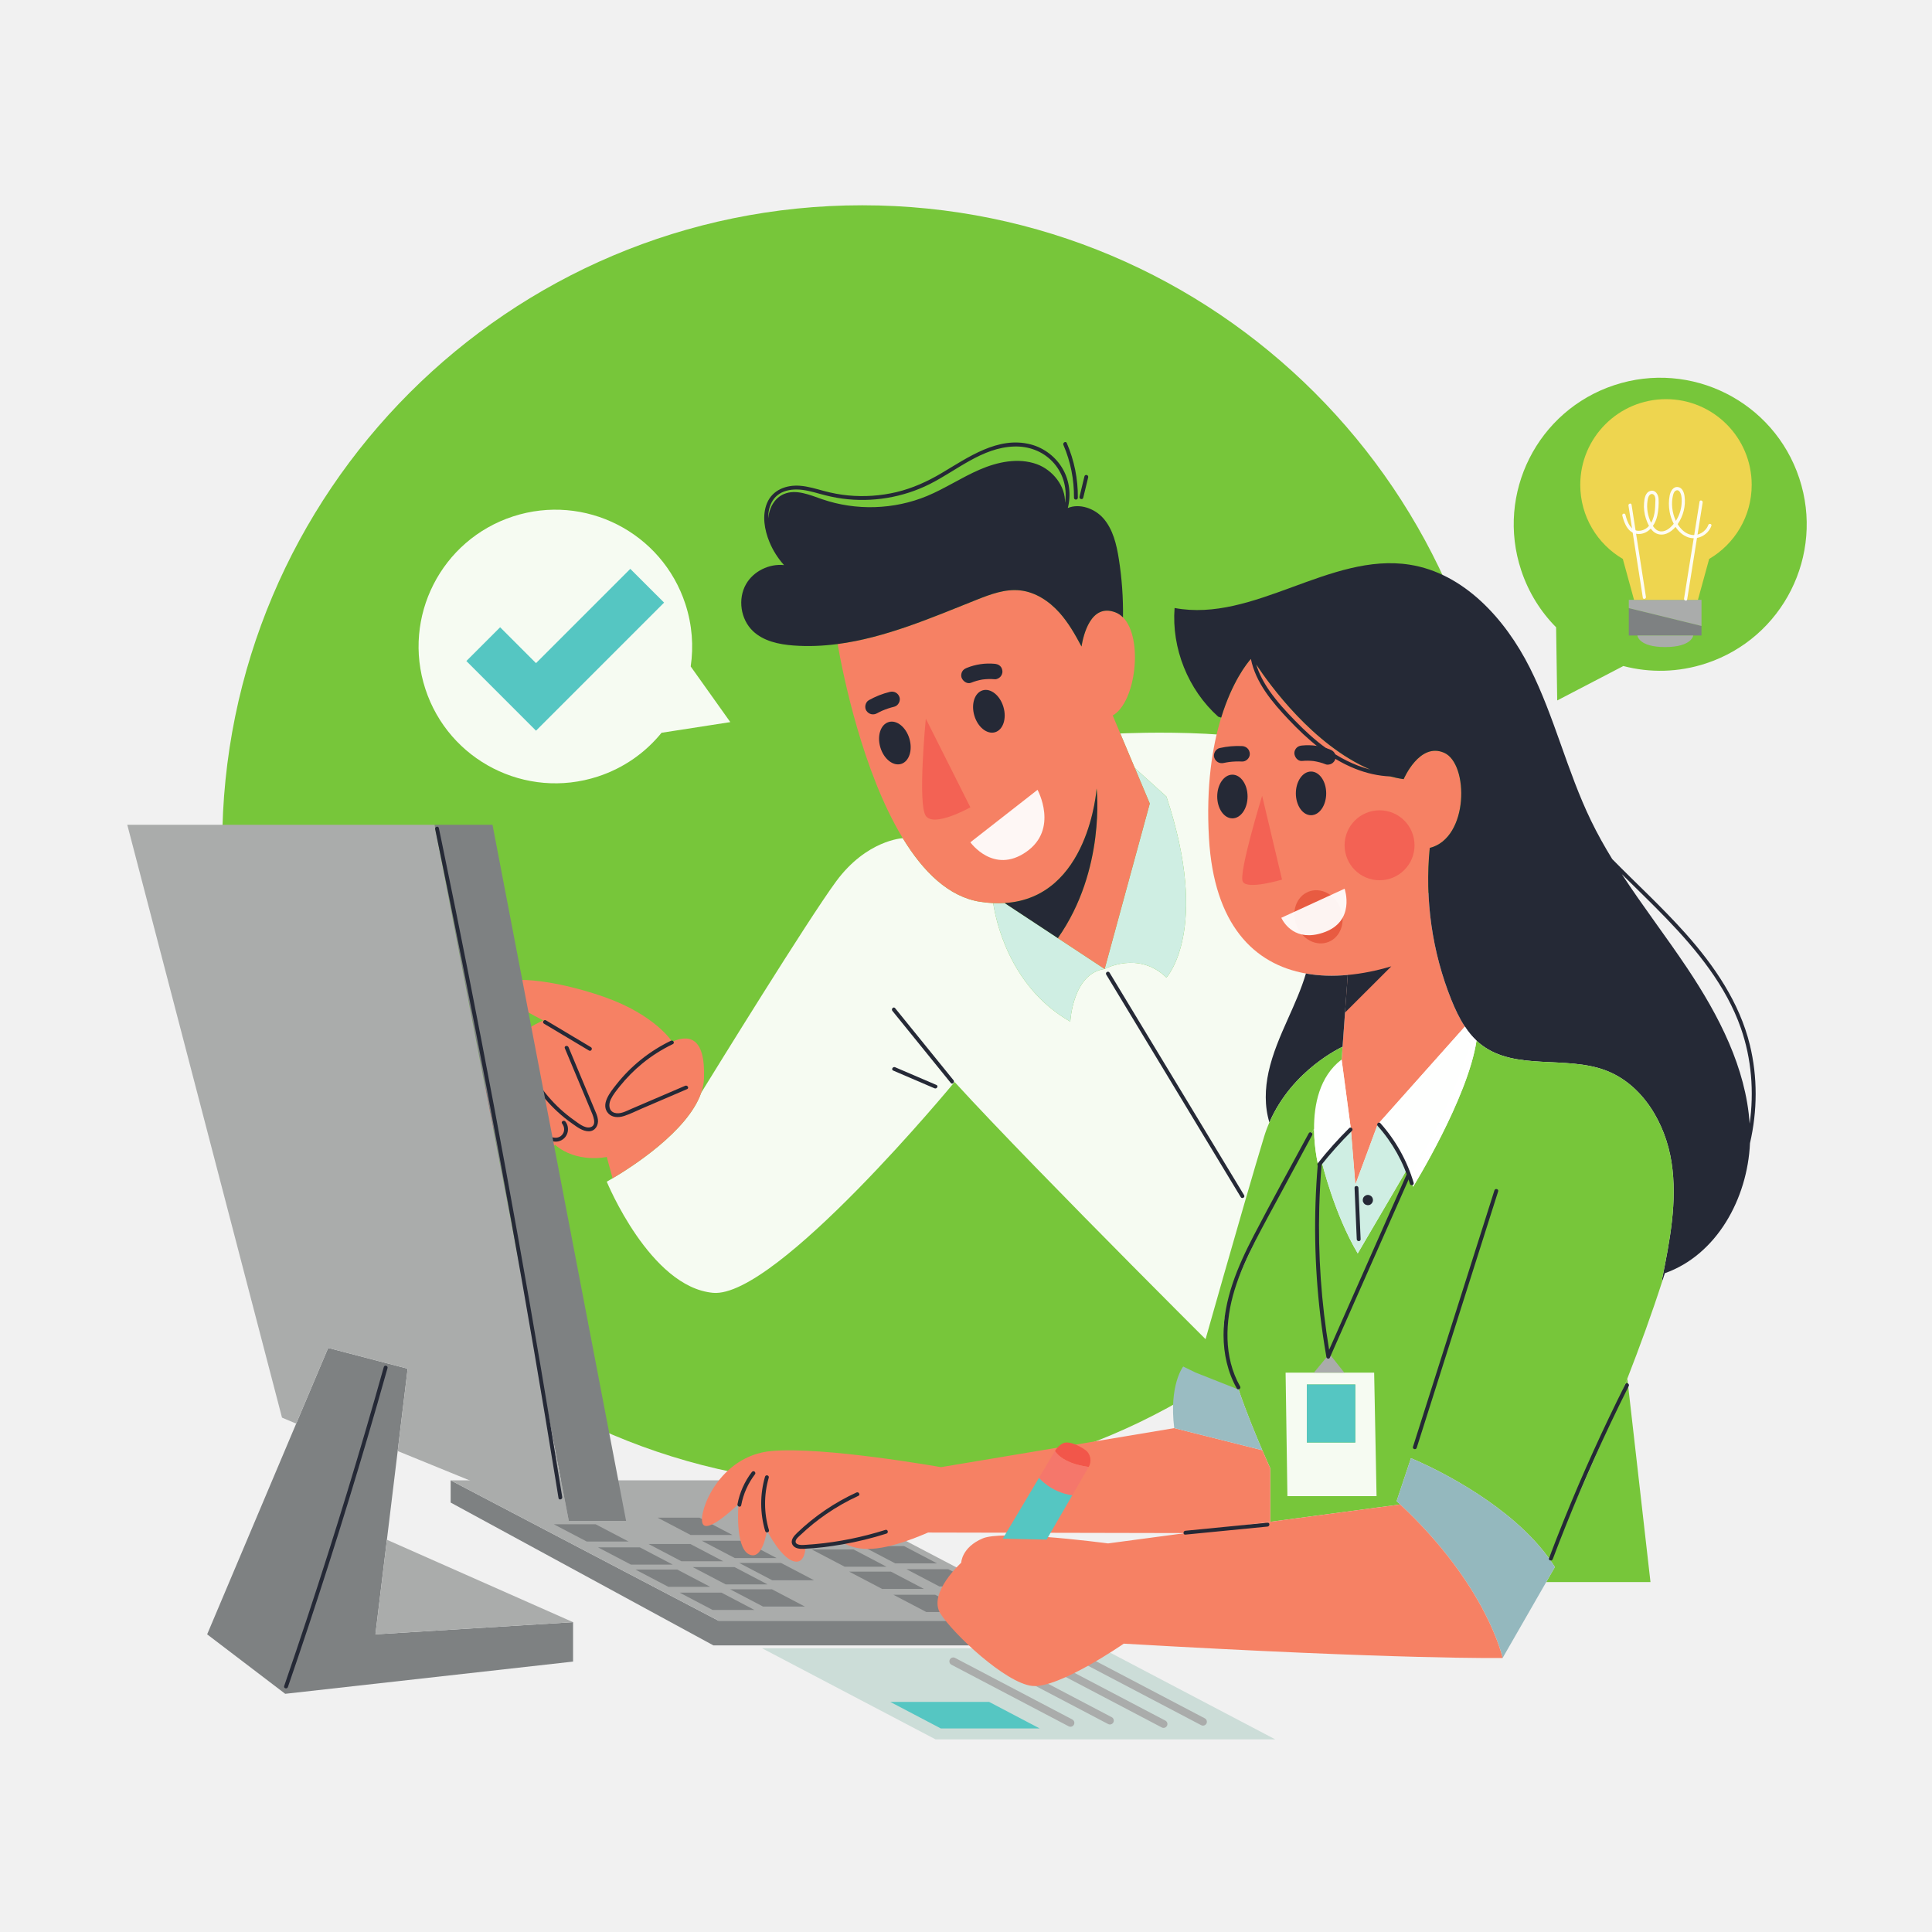 <svg width="360" height="360" viewBox="0 0 360 360" fill="none" xmlns="http://www.w3.org/2000/svg">
<rect x="0" y="0" width="360" height="360" fill="#333333" stroke="none"/>
<g clip-path="url(#clip0_117_6)">
<path d="M360 3.05176e-05V360H0V3.05176e-05H360Z" fill="white" fill-opacity="0.93"/>
<path d="M279.914 157.505C279.914 223.367 226.522 276.759 160.66 276.759C94.797 276.759 41.405 223.367 41.405 157.505C41.405 91.642 94.797 38.25 160.66 38.25C226.522 38.25 279.914 91.642 279.914 157.505Z" fill="#77C63A"/>
<path d="M177.877 201.611C177.877 201.611 144.634 241.952 132.877 240.901C121.119 239.85 113.062 220.186 113.062 220.186C113.062 220.186 113.465 219.971 114.149 219.56C117.591 217.53 128.175 210.804 130.652 203.626C133.049 199.731 150.488 171.457 155.794 164.243C161.504 156.488 168.221 156.186 168.221 156.186C172.009 162.414 176.789 167.152 182.715 168.044C183.529 168.166 184.321 168.246 185.077 168.282C185.437 170.816 187.82 183.747 199.433 190.364C199.433 190.364 199.88 181.357 205.834 180.557C205.834 180.557 212.142 177.102 217.347 182.156C217.347 182.156 225.598 173.3 217.347 148.432L211.457 143.103L211.451 143.096L208.751 136.674C208.751 136.674 238.882 135.168 245.852 141.628C252.822 148.079 297.404 207.075 297.404 207.075L232.553 257.424C232.553 257.424 193.234 218.43 177.877 201.611Z" fill="white" fill-opacity="0.93"/>
<path d="M217.347 148.432C225.598 173.3 217.347 182.156 217.347 182.156C212.142 177.102 205.834 180.557 205.834 180.557L214.244 149.728L211.457 143.103L217.347 148.432Z" fill="#CFEEE3"/>
<path d="M197.115 174.805L205.834 180.557C199.88 181.357 199.433 190.364 199.433 190.364C187.82 183.747 185.437 170.816 185.077 168.282C185.811 168.317 186.524 168.311 187.201 168.268L197.115 174.805Z" fill="#CFEEE3"/>
<path d="M177.675 201.286C174.048 196.81 170.421 192.332 166.792 187.855C166.501 187.495 165.994 188.007 166.283 188.364C169.911 192.841 173.539 197.319 177.166 201.795C177.458 202.155 177.965 201.644 177.675 201.286Z" fill="#252936"/>
<path d="M174.496 202.168C171.929 201.066 169.361 199.964 166.792 198.861C166.371 198.68 166.004 199.301 166.429 199.483C168.997 200.586 171.565 201.688 174.133 202.789C174.555 202.97 174.921 202.35 174.496 202.168Z" fill="#252936"/>
<path d="M231.82 222.704C228.555 217.303 225.289 211.901 222.024 206.5C218.774 201.125 215.525 195.749 212.275 190.373C210.434 187.327 208.592 184.281 206.75 181.235C206.511 180.839 205.888 181.2 206.129 181.598C209.394 187 212.659 192.401 215.924 197.802C219.174 203.177 222.424 208.552 225.674 213.929C227.515 216.975 229.357 220.021 231.198 223.066C231.437 223.463 232.061 223.101 231.82 222.704Z" fill="#252936"/>
<path d="M131.177 200.97C131.141 201.855 130.961 202.741 130.652 203.626C128.175 210.804 117.591 217.53 114.149 219.56L113.062 215.579C113.062 215.579 107.482 216.831 103.4 213.296C103.292 213.504 103.119 213.692 102.917 213.822C102.341 214.175 101.614 214.175 100.937 214.117C97.877 213.844 94.897 212.67 92.47 210.776C91.037 209.66 89.749 208.213 89.353 206.442C88.971 204.764 89.612 202.77 91.102 201.949C91.045 201.682 91.009 201.409 90.994 201.135C90.929 199.573 91.75 198.075 92.866 196.981C93.896 195.959 95.17 195.231 96.445 194.54C96.459 194.475 96.473 194.417 96.488 194.36C96.797 193.251 97.589 192.33 98.511 191.646C99.346 191.026 100.297 190.58 101.247 190.148C96.632 187.772 92.204 185.137 92.65 183.956C93.55 181.559 103.004 182.408 112.565 185.756C122.12 189.111 125.245 194.108 125.245 194.108C128.218 192.791 131.473 193.05 131.177 200.97Z" fill="#F68164"/>
<path d="M127.674 202.318C125.446 203.274 123.218 204.229 120.99 205.186C119.863 205.669 118.735 206.153 117.607 206.637C116.68 207.035 115.551 207.683 114.511 207.361C113.391 207.014 113.378 205.759 113.808 204.861C114.237 203.962 114.908 203.142 115.528 202.369C116.753 200.843 118.138 199.444 119.647 198.199C121.4 196.756 123.33 195.537 125.375 194.552C125.793 194.351 125.428 193.73 125.011 193.931C121.059 195.834 117.549 198.64 114.836 202.09C113.778 203.436 111.784 205.809 113.373 207.495C114.098 208.263 115.263 208.266 116.204 207.975C117.373 207.613 118.498 207.033 119.621 206.551C122.427 205.347 125.232 204.143 128.038 202.939C128.462 202.757 128.096 202.137 127.674 202.318Z" fill="#252936"/>
<path d="M110.111 195.13C107.317 193.462 104.524 191.794 101.731 190.126C101.332 189.888 100.97 190.511 101.367 190.748L109.747 195.751C110.146 195.99 110.508 195.368 110.111 195.13Z" fill="#252936"/>
<path d="M111.414 208.618C111.338 207.937 111.03 207.307 110.768 206.682C110.481 205.995 110.193 205.307 109.906 204.618C108.584 201.455 107.262 198.291 105.939 195.128C105.764 194.707 105.067 194.892 105.245 195.319C106.315 197.878 107.384 200.436 108.453 202.995C108.993 204.287 109.534 205.58 110.074 206.873C110.402 207.658 111.411 209.723 109.955 210.056C108.934 210.29 107.742 209.27 106.968 208.725C106.073 208.095 105.222 207.406 104.415 206.667C102.814 205.197 101.395 203.533 100.201 201.717C98.852 199.665 97.796 197.433 97.071 195.086C96.934 194.645 96.24 194.833 96.376 195.278C97.78 199.819 100.403 203.962 103.906 207.176C104.757 207.956 105.66 208.683 106.605 209.347C107.5 209.978 108.574 210.819 109.728 210.801C110.905 210.782 111.537 209.703 111.414 208.618Z" fill="#252936"/>
<path d="M105.364 208.995C105.088 208.63 104.463 208.989 104.743 209.358C105.23 210.004 105.278 210.882 104.707 211.497C104.14 212.108 103.298 212.113 102.573 211.793C101.835 211.468 101.19 210.918 100.56 210.424C99.904 209.909 99.259 209.378 98.628 208.834C96.121 206.671 93.816 204.282 91.736 201.706C91.444 201.346 90.938 201.858 91.227 202.215C93.138 204.581 95.238 206.79 97.512 208.811C98.619 209.795 99.765 210.74 100.952 211.627C101.995 212.408 103.357 213.152 104.638 212.45C105.884 211.77 106.214 210.12 105.364 208.995Z" fill="#252936"/>
<path d="M214.244 149.728L205.834 180.557L197.115 174.805C206.086 162.06 204.337 146.926 204.337 146.926C204.337 146.926 202.94 167.31 187.201 168.268C186.524 168.311 185.811 168.317 185.077 168.282C184.321 168.245 183.529 168.166 182.715 168.044C176.79 167.152 172.009 162.414 168.222 156.185C160.698 143.816 157.062 125.6 156.075 120.005C164.938 118.846 173.55 115.124 181.959 111.768C184.558 110.732 187.302 109.703 190.088 110.012C192.939 110.322 195.495 112.02 197.411 114.16C199.088 116.039 200.341 118.242 201.522 120.466C201.854 118.436 203.228 112.345 207.836 114.102C208.369 114.303 208.844 114.628 209.254 115.037C213.078 118.897 211.674 130.877 207.339 133.319L208.751 136.674L211.451 143.096L211.458 143.103L214.244 149.728Z" fill="#F68164"/>
<path d="M204.337 146.926C204.337 146.926 206.086 162.06 197.115 174.805L187.201 168.268C202.94 167.31 204.337 146.926 204.337 146.926Z" fill="#252936"/>
<path d="M193.191 86.49C189.75 85.251 185.891 86.057 182.535 87.512C179.18 88.96 176.113 91.019 172.743 92.423C166.587 94.971 159.502 95.194 153.21 93.028C150.877 92.221 148.328 91.097 146.06 92.063C144.302 92.811 143.324 94.655 143.137 96.59C143.136 96.155 143.158 95.722 143.23 95.293C143.426 94.141 143.932 93.041 144.852 92.291C145.848 91.479 147.182 91.2 148.44 91.208C149.925 91.218 151.367 91.636 152.787 92.027C154.169 92.407 155.559 92.724 156.982 92.914C162.503 93.651 168.217 92.712 173.2 90.221C178.309 87.667 182.982 83.39 188.969 83.2C191.648 83.115 194.225 84.048 196.094 85.993C197.982 87.954 198.858 90.714 198.493 93.409C198.48 93.502 198.454 93.593 198.438 93.685C198.572 90.615 196.177 87.572 193.191 86.49ZM208.477 104.151C208.052 101.444 207.39 98.629 205.582 96.57C203.963 94.732 201.164 93.754 198.969 94.659C199.598 92.242 199.293 89.599 198.052 87.416C196.772 85.165 194.573 83.464 192.065 82.811C185.96 81.221 180.384 85.239 175.427 88.171C172.777 89.739 170.012 90.994 167.006 91.705C164.078 92.397 161.04 92.602 158.044 92.316C156.522 92.171 155.021 91.883 153.544 91.487C152.071 91.092 150.6 90.635 149.071 90.515C146.531 90.315 143.942 91.277 142.919 93.76C141.967 96.073 142.456 98.773 143.384 101.011C144.035 102.583 144.958 104.034 146.092 105.296C143.324 105.008 140.398 106.423 139.011 108.853C137.442 111.603 137.996 115.391 140.286 117.58C142.266 119.473 145.131 120.077 147.86 120.28C150.625 120.488 153.361 120.365 156.075 120.005C164.938 118.846 173.55 115.124 181.96 111.768C184.558 110.732 187.302 109.703 190.089 110.012C192.94 110.322 195.495 112.02 197.411 114.16C199.089 116.039 200.341 118.242 201.522 120.466C201.854 118.436 203.229 112.345 207.836 114.102C208.369 114.303 208.844 114.628 209.254 115.037C209.305 111.402 209.046 107.751 208.477 104.151Z" fill="#252936"/>
<path d="M193.329 147.172C193.329 147.172 197.331 154.486 191.225 158.734C185.12 162.99 180.814 156.949 180.814 156.949L193.329 147.172Z" fill="white" fill-opacity="0.93"/>
<path d="M172.513 133.916L180.814 150.433C180.814 150.433 174.061 154.234 172.513 152.032C170.958 149.828 172.513 133.916 172.513 133.916Z" fill="#F36254"/>
<path d="M169.456 137.645C170.093 139.801 169.396 141.907 167.898 142.35C166.401 142.792 164.67 141.403 164.034 139.247C163.397 137.092 164.095 134.986 165.592 134.544C167.09 134.101 168.82 135.49 169.456 137.645Z" fill="#252936"/>
<path d="M186.975 131.735C187.613 133.891 186.915 135.997 185.417 136.44C183.92 136.882 182.19 135.493 181.553 133.337C180.916 131.182 181.614 129.076 183.111 128.634C184.609 128.191 186.34 129.58 186.975 131.735Z" fill="#252936"/>
<path d="M165.816 128.923C164.451 129.249 163.134 129.781 161.908 130.461C161.249 130.827 161.021 131.825 161.445 132.445C161.905 133.115 162.723 133.299 163.429 132.908C163.733 132.739 164.045 132.588 164.36 132.442C165.096 132.128 165.853 131.871 166.632 131.685C167.366 131.51 167.849 130.605 167.605 129.896C167.339 129.125 166.602 128.735 165.816 128.923Z" fill="#252936"/>
<path d="M186.336 124.08C186.034 123.82 185.717 123.728 185.324 123.689C183.58 123.521 181.76 123.792 180.139 124.455C179.775 124.604 179.477 124.79 179.282 125.147C179.113 125.458 179.049 125.904 179.166 126.244C179.4 126.921 180.208 127.522 180.955 127.217C181.626 126.942 182.322 126.751 183.034 126.623C183.811 126.52 184.594 126.495 185.376 126.57C185.723 126.603 186.17 126.359 186.399 126.117C186.636 125.864 186.812 125.455 186.79 125.104C186.765 124.726 186.631 124.335 186.336 124.08Z" fill="#252936"/>
<path d="M198.775 82.549C198.591 82.125 197.971 82.49 198.153 82.912C199.491 86.012 200.154 89.369 200.12 92.743C200.115 93.207 200.835 93.207 200.84 92.743C200.876 89.235 200.165 85.769 198.775 82.549Z" fill="#252936"/>
<path d="M202.072 88.757C201.765 90.024 201.458 91.29 201.151 92.555C201.042 93.005 201.735 93.198 201.845 92.747C202.152 91.481 202.459 90.215 202.766 88.949C202.875 88.499 202.182 88.306 202.072 88.757Z" fill="#252936"/>
<path d="M197.179 301.997V306.599H132.941L83.974 279.98V275.84L133.877 301.997H197.179Z" fill="#7E8182"/>
<path d="M197.179 301.998H133.877L83.974 275.84H147.276L197.179 301.998Z" fill="#AAACAB"/>
<path d="M140.576 299.987H132.781L126.636 296.765H134.43L140.576 299.987Z" fill="#7E8182"/>
<path d="M132.338 295.683H124.543L118.397 292.461H126.193L132.338 295.683Z" fill="#7E8182"/>
<path d="M125.368 291.547H117.572L111.427 288.326H119.223L125.368 291.547Z" fill="#7E8182"/>
<path d="M117.13 287.243H109.335L103.189 284.023H110.984L117.13 287.243Z" fill="#7E8182"/>
<path d="M149.985 299.361H142.188L136.043 296.14H143.839L149.985 299.361Z" fill="#7E8182"/>
<path d="M143.014 295.226H135.219L129.073 292.004H136.868L143.014 295.226Z" fill="#7E8182"/>
<path d="M134.776 290.922H126.981L120.835 287.7H128.63L134.776 290.922Z" fill="#7E8182"/>
<path d="M151.685 294.458H143.891L137.745 291.237H145.54L151.685 294.458Z" fill="#7E8182"/>
<path d="M144.715 290.323H136.92L130.774 287.101H138.57L144.715 290.323Z" fill="#7E8182"/>
<path d="M136.477 286.019H128.682L122.536 282.797H130.332L136.477 286.019Z" fill="#7E8182"/>
<path d="M180.401 300.375H172.606L166.46 297.155H174.256L180.401 300.375Z" fill="#7E8182"/>
<path d="M172.163 296.072H164.368L158.222 292.851H166.018L172.163 296.072Z" fill="#7E8182"/>
<path d="M165.193 291.937H157.397L151.252 288.715H159.047L165.193 291.937Z" fill="#7E8182"/>
<path d="M156.955 287.632H149.16L143.014 284.412H150.81L156.955 287.632Z" fill="#7E8182"/>
<path d="M189.809 299.75H182.014L175.869 296.529H183.664L189.809 299.75Z" fill="#7E8182"/>
<path d="M182.838 295.615H175.044L168.898 292.394H176.694L182.838 295.615Z" fill="#7E8182"/>
<path d="M174.601 291.311H166.805L160.66 288.089H168.456L174.601 291.311Z" fill="#7E8182"/>
<path d="M237.621 324.104H174.319L141.997 307.128H205.3L237.621 324.104Z" fill="#CCDDD8"/>
<path d="M193.719 322.067H175.295L165.889 317.126H184.312L193.719 322.067Z" fill="#55C6C2"/>
<path d="M199.471 321.756C199.359 321.756 199.244 321.729 199.137 321.674L177.291 310.2C176.939 310.015 176.804 309.58 176.988 309.227C177.174 308.875 177.609 308.742 177.961 308.924L199.806 320.398C200.158 320.583 200.294 321.018 200.109 321.371C199.98 321.615 199.729 321.756 199.471 321.756Z" fill="#AAACAB"/>
<path d="M206.82 321.333C206.708 321.333 206.593 321.306 206.486 321.251L184.64 309.777C184.288 309.592 184.153 309.157 184.337 308.804C184.523 308.452 184.958 308.319 185.31 308.502L207.155 319.975C207.508 320.16 207.644 320.595 207.459 320.948C207.329 321.193 207.078 321.333 206.82 321.333Z" fill="#AAACAB"/>
<path d="M216.812 321.967C216.7 321.967 216.585 321.941 216.478 321.885L194.633 310.411C194.281 310.226 194.144 309.791 194.33 309.439C194.515 309.087 194.95 308.953 195.302 309.136L217.148 320.609C217.5 320.795 217.635 321.229 217.451 321.582C217.321 321.827 217.071 321.967 216.812 321.967Z" fill="#AAACAB"/>
<path d="M224.161 321.545C224.049 321.545 223.934 321.518 223.827 321.463L201.982 309.989C201.63 309.804 201.494 309.369 201.679 309.016C201.864 308.664 202.299 308.531 202.651 308.714L224.497 320.187C224.849 320.372 224.984 320.807 224.8 321.16C224.67 321.404 224.42 321.545 224.161 321.545Z" fill="#AAACAB"/>
<path d="M290.164 130.518L302.484 124.104C307.397 125.392 312.733 125.319 317.918 123.606C332.232 118.877 340.002 103.44 335.272 89.125C330.543 74.811 315.106 67.041 300.792 71.77C286.485 76.496 278.715 91.934 283.445 106.248C284.812 110.388 287.082 113.987 289.958 116.888L290.164 130.518Z" fill="#77C63A"/>
<path d="M317.05 116.631V118.418H303.505V113.31L317.05 116.631Z" fill="#7E8182"/>
<path d="M305.106 118.418H315.509C315.509 118.418 315.263 120.57 310.274 120.57C305.293 120.57 305.106 118.418 305.106 118.418Z" fill="#AAACAB"/>
<path d="M317.05 111.768V116.631L303.505 113.31V111.768H304.476H316.386H317.05Z" fill="#AAACAB"/>
<path d="M326.403 90.346C326.403 96.231 323.221 101.379 318.478 104.149L316.386 111.769H304.476L302.389 104.149C297.647 101.379 294.458 96.231 294.458 90.346C294.458 81.524 301.612 74.376 310.434 74.376C319.255 74.376 326.403 81.524 326.403 90.346Z" fill="#EED54F"/>
<path d="M304.02 94.05C303.96 93.668 303.381 93.83 303.44 94.209C304.333 99.932 305.225 105.656 306.117 111.38C306.176 111.761 306.756 111.599 306.697 111.22C305.804 105.497 304.912 99.773 304.02 94.05Z" fill="white" fill-opacity="0.93"/>
<path d="M316.687 93.468C315.724 99.493 314.761 105.518 313.798 111.544C313.737 111.922 314.317 112.085 314.378 111.704C315.341 105.678 316.304 99.653 317.267 93.628C317.327 93.249 316.748 93.087 316.687 93.468Z" fill="white" fill-opacity="0.93"/>
<path d="M312.224 96.948C311.576 95.514 311.365 93.785 311.751 92.249C311.838 91.901 312 91.487 312.378 91.372C312.747 91.26 312.996 91.575 313.129 91.877C313.402 92.497 313.386 93.281 313.334 93.944C313.246 95.041 312.877 96.124 312.276 97.052C312.259 97.018 312.24 96.983 312.224 96.948ZM306.989 93.323C307.044 92.939 307.119 92.479 307.423 92.206C307.789 91.876 308.204 92.091 308.364 92.502C308.513 92.881 308.454 93.341 308.442 93.738C308.429 94.161 308.413 94.585 308.372 95.006C308.294 95.801 308.084 96.691 307.667 97.421C307.035 96.168 306.789 94.711 306.989 93.323ZM318.313 97.821C317.862 99.066 316.464 99.908 315.15 99.656C314.038 99.443 313.191 98.619 312.611 97.67C313.153 96.89 313.536 95.984 313.742 95.145C313.96 94.259 314.015 93.334 313.888 92.431C313.79 91.742 313.467 90.864 312.674 90.757C311.745 90.632 311.268 91.566 311.118 92.331C310.924 93.319 310.925 94.337 311.102 95.327C311.237 96.089 311.496 96.877 311.874 97.6C311.795 97.698 311.717 97.796 311.632 97.889C311.116 98.451 310.463 98.974 309.67 99.018C308.91 99.06 308.382 98.586 307.994 97.999C308.395 97.421 308.674 96.739 308.817 96.059C309.029 95.061 309.118 93.95 309.049 92.932C308.997 92.14 308.448 91.21 307.519 91.477C306.564 91.751 306.405 92.914 306.343 93.751C306.271 94.707 306.39 95.687 306.683 96.601C306.829 97.058 307.022 97.539 307.269 97.984C306.88 98.435 306.373 98.765 305.717 98.875C303.908 99.176 303.226 97.323 302.874 95.916C302.78 95.541 302.201 95.7 302.294 96.076C302.685 97.637 303.445 99.513 305.351 99.505C306.268 99.502 307.017 99.099 307.592 98.495C307.737 98.693 307.898 98.878 308.077 99.037C308.771 99.654 309.706 99.765 310.559 99.421C311.195 99.165 311.747 98.723 312.213 98.183C312.767 99.027 313.514 99.724 314.464 100.084C316.238 100.756 318.257 99.735 318.892 97.981C319.025 97.616 318.444 97.459 318.313 97.821Z" fill="white" fill-opacity="0.93"/>
<path d="M136.084 134.554L123.268 136.541C120.283 140.227 116.23 143.123 111.38 144.702C97.995 149.06 83.612 141.743 79.253 128.357C74.894 114.972 82.213 100.588 95.597 96.229C108.976 91.874 123.36 99.192 127.718 112.576C128.979 116.448 129.261 120.411 128.702 124.184L136.084 134.554Z" fill="white" fill-opacity="0.93"/>
<path d="M123.742 112.288L99.876 136.154L86.901 123.171L93.192 116.881L99.876 123.565L117.444 105.997L123.742 112.288Z" fill="#55C6C2"/>
<path d="M272.96 191.287L256.702 209.532L252.549 220.743L251.698 210.23L249.992 197.421L250.165 195.052L251.138 181.668C248.438 181.92 245.809 181.848 243.34 181.401C233.62 179.674 226.203 172.251 225.274 156.187C224.706 146.402 225.915 139.03 227.55 133.716C229.947 125.911 233.281 122.563 233.281 122.563C233.281 122.563 245.442 142.932 261.555 145.185C261.555 145.185 264.507 138.223 269.109 140.275C273.716 142.327 273.716 156.18 266.415 157.995C265.458 167.578 266.854 177.399 270.454 186.334C271.146 188.04 271.945 189.754 272.96 191.287Z" fill="#F68164"/>
<path d="M257.062 150.989C260.662 150.989 263.578 153.905 263.578 157.505C263.578 161.105 260.662 164.021 257.062 164.021C253.462 164.021 250.546 161.105 250.546 157.505C250.546 153.905 253.462 150.989 257.062 150.989Z" fill="#F36254"/>
<path d="M259.251 180.063L250.625 188.674L251.137 181.668C253.786 181.43 256.515 180.876 259.251 180.063Z" fill="#252936"/>
<path d="M250.626 188.674L250.165 195.052C250.165 195.052 240.82 199.243 236.535 209.143C235.606 206.134 235.707 202.843 236.377 199.755C237.133 196.299 238.558 193.036 239.998 189.819C241.23 187.061 242.482 184.289 243.34 181.401C245.809 181.848 248.437 181.92 251.137 181.668L250.626 188.674Z" fill="#252936"/>
<path d="M235.182 148.282L238.889 163.899C238.889 163.899 232.431 165.85 231.582 164.295C230.732 162.747 235.182 148.282 235.182 148.282Z" fill="#F36254"/>
<path d="M326.023 209.392C325.323 198.961 320.275 189.227 314.453 180.495C310.488 174.552 306.102 168.858 302.201 162.885C304.975 165.631 307.795 168.336 310.501 171.143C316.217 177.075 321.631 183.698 324.384 191.573C326.375 197.269 326.866 203.429 326.023 209.392ZM246.977 139.319C244.952 137.843 243.106 136.133 241.361 134.34C239.651 132.584 237.97 130.766 236.565 128.752C235.508 127.235 234.616 125.584 234.082 123.819C236.566 127.58 244.649 138.803 255.323 143.393C252.321 142.623 249.489 141.149 246.977 139.319ZM326.056 194.688C324.126 186.792 319.439 179.96 314.101 173.962C309.779 169.107 304.976 164.716 300.421 160.086C298.994 157.763 297.659 155.385 296.469 152.925C292.004 143.716 289.664 133.587 285.071 124.45C280.469 115.305 272.758 106.795 262.649 105.219C247.803 102.9 233.633 116.062 218.866 113.29C218.283 120.799 221.38 128.518 226.995 133.543L227.549 133.716C229.607 127.02 232.346 123.612 233.085 122.777C233.973 127.199 237.044 130.835 240.082 134.047C243.634 137.804 247.634 141.295 252.49 143.233C254.586 144.07 256.814 144.587 259.065 144.679C259.885 144.89 260.713 145.068 261.555 145.185C261.555 145.185 264.507 138.223 269.109 140.275C273.716 142.327 273.716 156.18 266.415 157.995C265.457 167.578 266.854 177.399 270.454 186.334C271.146 188.04 271.945 189.754 272.96 191.287C273.586 192.245 274.3 193.13 275.127 193.907V193.915C275.422 194.189 275.732 194.455 276.063 194.707C282.392 199.539 291.716 196.643 299.169 199.445C306.066 202.036 310.342 209.295 311.466 216.581C312.596 223.867 311.127 231.276 309.673 238.505L309.802 238.547C309.946 238.116 310.083 237.676 310.22 237.245C319.893 233.821 325.624 223.333 326.084 213.015C327.475 207.011 327.521 200.681 326.056 194.688Z" fill="#252936"/>
<path d="M232.466 148.418C232.466 150.666 231.199 152.488 229.638 152.488C228.077 152.488 226.812 150.666 226.812 148.418C226.812 146.17 228.077 144.348 229.638 144.348C231.199 144.348 232.466 146.17 232.466 148.418Z" fill="#252936"/>
<path d="M247.118 147.834C247.118 150.082 245.853 151.904 244.292 151.904C242.73 151.904 241.464 150.082 241.464 147.834C241.464 145.587 242.73 143.765 244.292 143.765C245.853 143.765 247.118 145.587 247.118 147.834Z" fill="#252936"/>
<path d="M231.445 139.021C230.045 138.947 228.63 139.085 227.262 139.39C226.526 139.553 226.025 140.446 226.256 141.161C226.507 141.934 227.239 142.343 228.028 142.167C228.367 142.091 228.709 142.035 229.053 141.984C229.846 141.891 230.646 141.859 231.445 141.901C232.199 141.942 232.919 141.211 232.885 140.461C232.849 139.648 232.253 139.065 231.445 139.021Z" fill="#252936"/>
<path d="M248.673 140.311C248.457 139.977 248.18 139.798 247.813 139.65C246.189 138.994 244.366 138.738 242.624 138.915C242.233 138.954 241.894 139.049 241.606 139.337C241.356 139.586 241.168 139.996 241.184 140.355C241.216 141.07 241.821 141.876 242.624 141.795C243.345 141.722 244.067 141.735 244.786 141.814C245.562 141.935 246.318 142.133 247.047 142.427C247.37 142.557 247.87 142.45 248.157 142.281C248.455 142.107 248.74 141.764 248.818 141.421C248.902 141.052 248.884 140.639 248.673 140.311Z" fill="#252936"/>
<path d="M249.765 169.183C250.809 171.763 249.827 174.594 247.573 175.507C245.318 176.419 242.645 175.067 241.601 172.488C240.556 169.908 241.538 167.077 243.793 166.165C246.047 165.253 248.721 166.604 249.765 169.183Z" fill="#E85B41"/>
<path d="M250.546 165.598C250.546 165.598 252.7 171.754 246.494 173.805C241.438 175.476 239.314 172.156 238.746 171.019L250.546 165.598Z" fill="white" fill-opacity="0.93"/>
<path d="M309.673 238.505L309.802 238.548C307.801 244.761 305.526 250.996 303.229 256.879V256.887C296.129 275.059 288.814 289.884 288.591 290.323C281.578 280.639 268.517 274.21 264.277 272.301C263.406 271.912 262.909 271.711 262.909 271.711L260.237 279.718C260.461 279.927 260.691 280.135 260.907 280.336L236.693 283.563V273.583C236.693 273.583 236.096 272.287 235.211 270.228C234.001 267.42 232.251 263.187 230.789 258.924C229.184 254.244 227.924 249.528 228.075 246.627C228.478 239.152 244.851 210.331 244.851 210.331C244.873 214.485 245.794 217.841 245.794 217.841C245.866 217.395 246.032 216.919 246.277 216.436C246.349 216.747 248.667 226.308 252.994 233.551L262.211 217.841C262.592 218.827 262.966 219.929 263.305 221.139C263.305 221.139 273.529 204.607 275.127 193.915C275.422 194.189 275.732 194.455 276.063 194.707C282.392 199.539 291.716 196.644 299.169 199.445C306.066 202.036 310.342 209.295 311.466 216.581C312.596 223.867 311.127 231.276 309.673 238.505Z" fill="#77C63A"/>
<path d="M303.229 256.887L307.542 294.794H288.116L289.729 291.994C289.376 291.425 288.994 290.87 288.591 290.323C288.814 289.883 296.13 275.059 303.229 256.887Z" fill="#77C63A"/>
<path d="M288.591 290.323C288.994 290.87 289.376 291.425 289.729 291.994L288.116 294.794L279.987 308.943C279.987 308.943 277.129 295.5 260.907 280.336C260.691 280.135 260.461 279.927 260.238 279.718L262.909 271.711C262.909 271.711 263.406 271.912 264.277 272.301C268.518 274.21 281.578 280.639 288.591 290.323Z" fill="#94B8BE"/>
<path d="M279.987 308.943C279.987 308.943 261.389 309.274 209.398 306.271C209.398 306.271 197.252 314.681 192.32 314.148C187.381 313.615 177.639 304.471 175.234 300.67C172.837 296.868 179.108 291.194 179.108 291.194C179.108 291.194 179.173 288.329 183.111 286.659C184.869 285.916 189.685 286.018 194.494 286.356C200.485 286.788 206.461 287.594 206.461 287.594L220.926 285.665L236.693 283.563L260.907 280.336C277.129 295.5 279.987 308.943 279.987 308.943Z" fill="#F68164"/>
<path d="M275.127 193.908V193.915C273.529 204.607 263.305 221.139 263.305 221.139C262.966 219.929 262.592 218.827 262.211 217.841C259.741 211.447 256.702 209.532 256.702 209.532L272.96 191.287C273.586 192.245 274.3 193.13 275.127 193.908Z" fill="white" fill-opacity="0.93"/>
<path d="M262.211 217.841L252.994 233.551C248.667 226.307 246.349 216.747 246.277 216.436C246.277 216.43 246.277 216.43 246.277 216.43C247.724 213.507 251.698 210.23 251.698 210.23L252.549 220.743L256.702 209.532C256.702 209.532 259.741 211.447 262.211 217.841Z" fill="#CFEEE3"/>
<path d="M252.541 268.788V257.981H243.512V268.788H252.541ZM244.822 255.77H256.054L256.501 278.781H239.891L239.552 255.77H244.822Z" fill="white" fill-opacity="0.93"/>
<path d="M252.541 257.981V268.787H243.512V257.981H252.541Z" fill="#55C6C2"/>
<path d="M249.992 197.421L251.698 210.23C251.698 210.23 247.724 213.507 246.277 216.43C246.277 216.43 246.277 216.43 246.277 216.436C246.032 216.919 245.866 217.395 245.794 217.841C245.794 217.841 244.873 214.485 244.851 210.331C244.83 205.918 245.816 200.59 249.992 197.421Z" fill="white" fill-opacity="0.93"/>
<path d="M247.717 252.264L250.489 255.77H244.822L247.717 252.264Z" fill="#AAACAB"/>
<path d="M236.535 209.143C240.82 199.243 250.165 195.052 250.165 195.052L249.992 197.421C245.816 200.59 244.83 205.918 244.851 210.331C244.851 210.331 228.478 239.152 228.075 246.627C227.924 249.528 229.184 254.244 230.79 258.924L229.811 259.169L222.783 255.756L223.006 255.303C223.006 255.303 231.949 223.608 235.549 211.8C235.83 210.871 236.161 209.985 236.535 209.143Z" fill="#77C63A"/>
<path d="M236.694 273.583V283.563L220.926 285.665L172.936 285.565C164.815 289.058 160.615 289.244 157.476 287.682C156.195 287.769 151.388 288.3 150.106 288.379C149.984 289.761 149.559 290.992 148.414 290.992C145.815 290.992 142.914 285.19 142.914 285.19C142.914 285.19 142.114 290.992 139.508 289.596C136.909 288.192 137.607 280.25 137.607 280.25C137.607 280.25 131.703 286.039 130.904 283.858C130.105 281.669 134.007 271.279 143.713 270.379C153.418 269.479 175.335 273.381 175.335 273.381L218.802 266.11L235.211 270.227C236.096 272.287 236.694 273.583 236.694 273.583Z" fill="#F68164"/>
<path d="M235.211 270.228L218.802 266.11C217.794 258.039 220.472 254.632 220.472 254.632L222.783 255.756L230.79 258.924C232.251 263.187 234.001 267.42 235.211 270.228Z" fill="#9ABCC2"/>
<path d="M202.181 270.144C203.21 270.85 203.491 272.261 202.864 273.341C197.788 272.686 196.579 270.374 196.579 270.374C196.996 269.669 197.824 268.834 198.639 268.79C199.632 268.747 200.927 269.287 202.181 270.144Z" fill="#F2564A"/>
<path d="M202.864 273.341L199.797 278.633C195.759 278.05 193.599 275.378 193.599 275.378L196.579 270.374C196.579 270.374 197.788 272.686 202.864 273.341Z" fill="#F5776B"/>
<path d="M199.797 278.633L195.016 286.884L186.852 286.711L193.599 275.378C193.599 275.378 195.759 278.05 199.797 278.633Z" fill="#55C6C2"/>
<path d="M278.464 221.805C276.488 228.028 274.512 234.251 272.535 240.473C270.569 246.667 268.602 252.86 266.635 259.055C265.519 262.566 264.405 266.077 263.29 269.587C263.149 270.03 263.844 270.22 263.984 269.779C265.961 263.557 267.936 257.334 269.912 251.111C271.879 244.917 273.846 238.724 275.813 232.529C276.928 229.018 278.043 225.508 279.158 221.997C279.299 221.554 278.603 221.365 278.464 221.805Z" fill="#252936"/>
<path d="M302.872 257.91C298.732 266.142 294.929 274.542 291.474 283.084C290.5 285.494 289.554 287.914 288.635 290.345C288.471 290.779 289.166 290.966 289.329 290.536C292.565 281.976 296.147 273.547 300.07 265.278C301.184 262.93 302.325 260.595 303.494 258.273C303.701 257.861 303.08 257.496 302.872 257.91Z" fill="#252936"/>
<path d="M243.87 211.166C240.446 217.514 236.939 223.825 233.616 230.226C230.616 235.999 227.968 242.196 227.991 248.817C228.004 252.259 228.753 255.703 230.461 258.71C230.689 259.114 231.312 258.751 231.083 258.347C227.975 252.875 228.255 246.205 230.046 240.352C231.013 237.195 232.394 234.186 233.895 231.252C235.464 228.187 237.134 225.171 238.769 222.141C240.676 218.604 242.585 215.067 244.492 211.529C244.712 211.122 244.091 210.758 243.87 211.166Z" fill="#252936"/>
<path d="M262.176 218.682C258.286 227.481 254.395 236.28 250.505 245.08C249.558 247.224 248.61 249.368 247.663 251.511C246.205 242.742 245.583 233.837 245.825 224.95C245.896 222.312 246.044 219.676 246.265 217.047C246.304 216.585 245.584 216.588 245.545 217.047C244.76 226.398 244.916 235.822 246.023 245.141C246.325 247.692 246.7 250.232 247.14 252.763C247.137 252.828 247.154 252.889 247.182 252.944C247.22 253.061 247.303 253.125 247.401 253.143C247.545 253.2 247.71 253.172 247.793 252.986C247.795 252.98 247.798 252.974 247.801 252.968C247.823 252.933 247.843 252.895 247.851 252.853C251.722 244.097 255.593 235.342 259.463 226.588C260.574 224.073 261.686 221.559 262.797 219.045C262.983 218.625 262.363 218.259 262.176 218.682Z" fill="#252936"/>
<path d="M236.185 283.734C231.081 284.234 225.977 284.735 220.874 285.235C220.417 285.281 220.412 286.001 220.874 285.955C225.977 285.455 231.081 284.954 236.185 284.454C236.642 284.41 236.647 283.689 236.185 283.734Z" fill="#252936"/>
<path d="M164.989 285.071C160.695 286.43 156.261 287.334 151.774 287.733C151.26 287.778 150.745 287.818 150.229 287.851C149.797 287.878 149.349 287.929 148.92 287.84C148.592 287.772 148.226 287.616 148.248 287.22C148.275 286.728 148.901 286.269 149.224 285.962C150.701 284.563 152.285 283.279 153.96 282.126C155.855 280.821 157.863 279.686 159.953 278.726C160.373 278.533 160.008 277.911 159.589 278.104C155.523 279.973 151.775 282.516 148.545 285.615C147.94 286.196 147.147 287.057 147.728 287.931C148.144 288.558 149.033 288.629 149.714 288.601C152.149 288.5 154.591 288.186 156.991 287.769C159.763 287.288 162.498 286.615 165.179 285.765C165.62 285.626 165.432 284.931 164.989 285.071Z" fill="#252936"/>
<path d="M143.279 285.099C142.332 281.92 142.32 278.536 143.245 275.35C143.374 274.904 142.68 274.714 142.551 275.159C141.591 278.463 141.602 281.993 142.585 285.29C142.717 285.733 143.412 285.545 143.279 285.099Z" fill="#252936"/>
<path d="M140.569 274.186C140.386 274.076 140.195 274.162 140.077 274.316C138.736 276.067 137.822 278.127 137.418 280.295C137.334 280.748 138.028 280.942 138.113 280.486C138.506 278.369 139.39 276.389 140.699 274.679C140.818 274.523 140.722 274.277 140.569 274.186Z" fill="#252936"/>
<path d="M251.406 210.208C249.326 212.267 247.373 214.45 245.559 216.747C245.274 217.106 245.78 217.619 246.068 217.256C247.882 214.96 249.835 212.776 251.915 210.717C252.245 210.39 251.736 209.881 251.406 210.208Z" fill="#252936"/>
<path d="M263.416 220.398C262.195 216.288 260.073 212.49 257.217 209.292C256.907 208.945 256.4 209.457 256.708 209.802C259.48 212.905 261.537 216.6 262.722 220.59C262.853 221.033 263.549 220.845 263.416 220.398Z" fill="#252936"/>
<path d="M253.123 221.342C253.102 220.881 252.382 220.878 252.403 221.342C252.539 224.534 252.675 227.726 252.812 230.918C252.832 231.379 253.552 231.381 253.532 230.918C253.395 227.726 253.259 224.534 253.123 221.342Z" fill="#252936"/>
<path d="M255.728 223.179C255.529 222.769 254.992 222.546 254.565 222.712C254.437 222.763 254.322 222.841 254.221 222.934C254.208 222.944 254.192 222.948 254.182 222.961C254.161 222.985 254.151 223.015 254.133 223.04C254.099 223.083 254.055 223.116 254.03 223.165C254.017 223.19 254.017 223.219 254.005 223.247C253.995 223.271 253.992 223.296 253.983 223.32C253.954 223.408 253.934 223.496 253.932 223.589C253.932 223.6 253.926 223.608 253.926 223.618C253.926 223.644 253.938 223.667 253.94 223.693C253.945 223.752 253.938 223.811 253.954 223.87C253.961 223.892 253.976 223.91 253.985 223.932C253.999 223.975 254.023 224.012 254.043 224.053C254.076 224.117 254.11 224.178 254.156 224.233C254.167 224.245 254.171 224.261 254.181 224.273C254.206 224.299 254.241 224.314 254.269 224.338C254.305 224.369 254.333 224.409 254.373 224.433C254.389 224.444 254.411 224.444 254.426 224.453C254.473 224.477 254.523 224.488 254.573 224.505C254.632 224.525 254.688 224.551 254.75 224.558C254.979 224.591 255.216 224.55 255.402 224.416C255.592 224.279 255.733 224.092 255.796 223.865C255.861 223.633 255.833 223.394 255.728 223.179Z" fill="#252936"/>
<path d="M72.094 286.91L69.956 304.536L106.784 302.267V309.612L53.144 315.616L38.6 304.536L55.189 265.274L61.151 251.163L75.961 255.036L74.103 270.379L72.094 286.91Z" fill="#7E8182"/>
<path d="M91.772 153.689L116.662 283.39H105.985L80.965 153.689H91.772Z" fill="#7E8182"/>
<path d="M106.784 302.268L69.956 304.536L72.094 286.91L106.784 302.268Z" fill="#AAACAB"/>
<path d="M80.965 153.689L105.985 283.39L74.103 270.379L75.961 255.036L61.151 251.163L55.189 265.274L52.547 264.151L23.718 153.689H80.965Z" fill="#AAACAB"/>
<path d="M100.731 254.569C99.351 246.449 97.934 238.334 96.481 230.228C95.02 222.079 93.524 213.938 91.991 205.803C90.465 197.709 88.903 189.621 87.305 181.541C85.707 173.46 84.073 165.388 82.403 157.321C82.194 156.313 81.985 155.305 81.775 154.297C81.68 153.844 80.986 154.035 81.081 154.488C82.76 162.553 84.403 170.624 86.01 178.703C87.617 186.781 89.188 194.867 90.722 202.959C92.265 211.092 93.771 219.232 95.24 227.379C96.702 235.485 98.128 243.598 99.518 251.716C100.907 259.835 102.26 267.959 103.577 276.09C103.742 277.107 103.906 278.123 104.069 279.14C104.143 279.596 104.837 279.403 104.764 278.949C103.455 270.816 102.112 262.69 100.731 254.569Z" fill="#252936"/>
<path d="M71.514 254.728C69.324 262.536 67.046 270.318 64.678 278.075C62.319 285.802 59.871 293.504 57.336 301.175C55.903 305.515 54.44 309.845 52.951 314.167C52.799 314.605 53.495 314.794 53.645 314.358C56.288 306.691 58.844 298.994 61.311 291.27C63.769 283.573 66.139 275.849 68.421 268.097C69.712 263.714 70.974 259.32 72.209 254.92C72.333 254.472 71.639 254.282 71.514 254.728Z" fill="#252936"/>
</g>
<defs>
<clipPath id="clip0_117_6">
<rect width="360" height="360" fill="white"/>
</clipPath>
</defs>
</svg>
